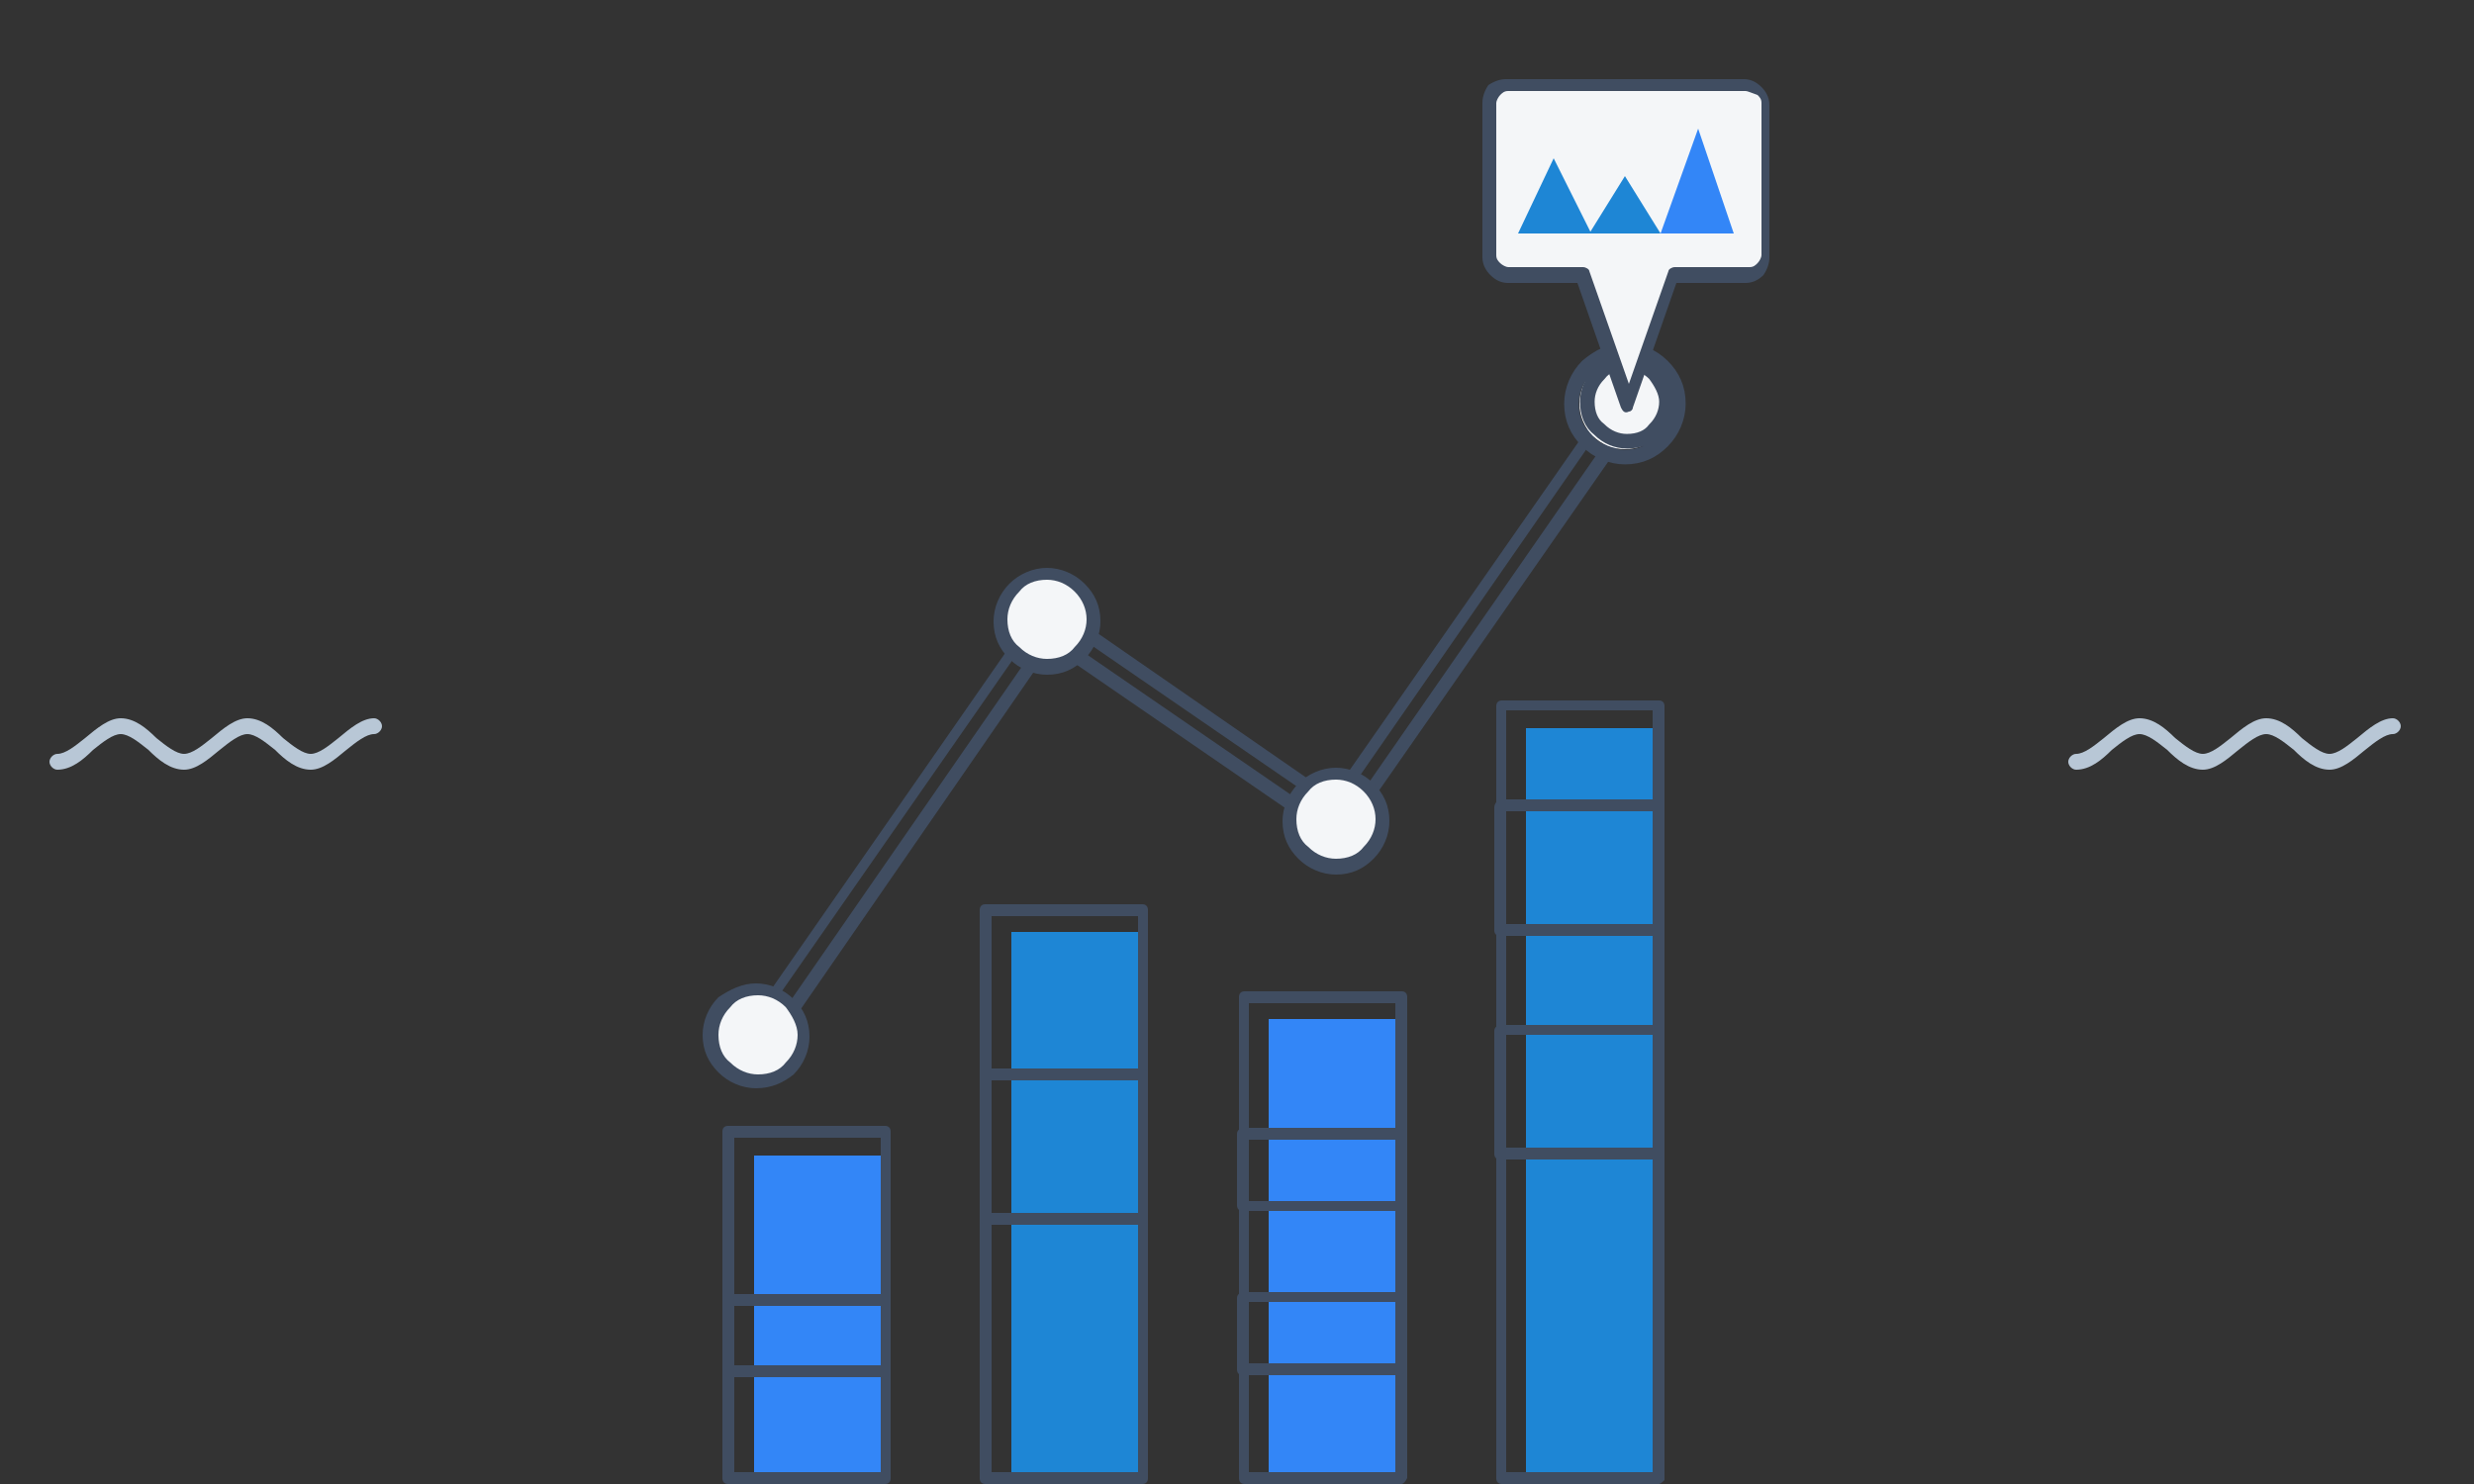 <?xml version="1.0" encoding="utf-8"?>
<!-- Generator: Adobe Illustrator 22.1.0, SVG Export Plug-In . SVG Version: 6.00 Build 0)  -->
<svg version="1.1" id="Layer_1" xmlns="http://www.w3.org/2000/svg" xmlns:xlink="http://www.w3.org/1999/xlink" x="0px" y="0px"
	 viewBox="0 0 125 75" style="enable-background:new 0 0 125 75;" xml:space="preserve">
<rect x="0" y="0" width="125" height="75" fill="#333333" stroke="none"/>
<style type="text/css">
	.st0{display:none;fill-rule:evenodd;clip-rule:evenodd;fill:#1E86D5;}
	.st1{display:none;fill-rule:evenodd;clip-rule:evenodd;fill:#404D61;}
	.st2{fill-rule:evenodd;clip-rule:evenodd;fill:#404D61;}
	.st3{fill-rule:evenodd;clip-rule:evenodd;fill:#F4F6F8;}
	.st4{fill-rule:evenodd;clip-rule:evenodd;fill:none;stroke:#404D61;stroke-width:0.739;stroke-miterlimit:10;}
	.st5{fill-rule:evenodd;clip-rule:evenodd;fill:#3386F7;}
	.st6{fill-rule:evenodd;clip-rule:evenodd;fill:#1E86D5;}
	.st7{fill-rule:evenodd;clip-rule:evenodd;fill:#B8C7D6;}
</style>
<rect x="32.1" y="58.2" class="st0" width="8.7" height="21.3"/>
<rect x="49" y="43.6" class="st0" width="8.7" height="35.9"/>
<rect x="65.9" y="49.3" class="st0" width="8.7" height="30.1"/>
<rect x="82.8" y="30.2" class="st0" width="8.7" height="49.3"/>
<path class="st1" d="M30.8,79.1h9.6v-22h-9.6V79.1L30.8,79.1z M40.7,79.8H30.4h0c-0.2,0-0.4-0.2-0.4-0.4V56.7v0
	c0-0.2,0.2-0.4,0.4-0.4h10.3h0c0.2,0,0.4,0.2,0.4,0.4v22.7v0C41.1,79.7,40.9,79.8,40.7,79.8z"/>
<path class="st1" d="M47.7,79.1h9.6V42.5h-9.6V79.1L47.7,79.1z M57.7,79.8H47.3h0c-0.2,0-0.4-0.2-0.4-0.4V42.1v0
	c0-0.2,0.2-0.4,0.4-0.4h10.3h0c0.2,0,0.4,0.2,0.4,0.4v37.4v0C58,79.7,57.9,79.8,57.7,79.8z"/>
<path class="st1" d="M64.6,79.1h9.6V48.2h-9.6V79.1L64.6,79.1z M74.6,79.8H64.3h0c-0.2,0-0.4-0.2-0.4-0.4V47.9v0
	c0-0.2,0.2-0.4,0.4-0.4h10.3h0c0.2,0,0.4,0.2,0.4,0.4v31.6v0C74.9,79.7,74.8,79.8,74.6,79.8z"/>
<path class="st1" d="M81.5,79.1h9.6V29h-9.6V79.1L81.5,79.1z M91.5,79.8H81.2h0c-0.2,0-0.4-0.2-0.4-0.4V28.7v0
	c0-0.2,0.2-0.4,0.4-0.4h10.3h0c0.2,0,0.4,0.2,0.4,0.4v50.8v0C91.8,79.7,91.7,79.8,91.5,79.8z"/>
<path class="st1" d="M47.3,52.6L47.3,52.6h10.3c0.2,0,0.4,0.2,0.4,0.4v0v9.4c0,0.2-0.2,0.4-0.4,0.4h0H47.3c-0.2,0-0.4-0.2-0.4-0.4v0
	v-9.4C47,52.7,47.1,52.6,47.3,52.6L47.3,52.6z M57.3,53.3h-9.6V62h9.6V53.3z"/>
<path class="st1" d="M64.2,56.4L64.2,56.4h10.3c0.2,0,0.4,0.2,0.4,0.4v0v4.7c0,0.2-0.2,0.4-0.4,0.4h0H64.2c-0.2,0-0.4-0.2-0.4-0.4v0
	v-4.7C63.9,56.6,64,56.4,64.2,56.4L64.2,56.4z M74.2,57.1h-9.6v4h9.6V57.1z"/>
<path class="st1" d="M81.2,34.9L81.2,34.9h10.3c0.2,0,0.4,0.2,0.4,0.4v0v8.1c0,0.2-0.2,0.4-0.4,0.4h0H81.2c-0.2,0-0.4-0.2-0.4-0.4v0
	v-8.1C80.8,35,81,34.9,81.2,34.9L81.2,34.9z M91.1,35.6h-9.6V43h9.6V35.6z"/>
<path class="st1" d="M81.2,49.6L81.2,49.6h10.3c0.2,0,0.4,0.2,0.4,0.4v0v8.1c0,0.2-0.2,0.4-0.4,0.4h0H81.2c-0.2,0-0.4-0.2-0.4-0.4v0
	V50C80.8,49.8,81,49.6,81.2,49.6L81.2,49.6z M91.1,50.4h-9.6v7.4h9.6V50.4z"/>
<g>
	<path class="st2" d="M67.3,40.2l14.5-20.8c0.1-0.1,0.3-0.2,0.4-0.1l1,0.7c0.1,0.1,0.2,0.3,0.1,0.4L67.9,42.5
		c-0.1,0.1-0.3,0.2-0.4,0.1l-14.4-9.9L38.8,53.4c-0.1,0.1-0.3,0.2-0.4,0.1l-1-0.7c-0.1-0.1-0.2-0.3-0.1-0.4l15.3-22
		c0.1-0.1,0.3-0.2,0.4-0.1L67.3,40.2L67.3,40.2z M82.1,19.9L67.6,40.8c-0.1,0.1-0.3,0.2-0.4,0.1l-14.4-9.9L37.9,52.4l0.5,0.4
		L52.8,32c0.1-0.1,0.3-0.2,0.4-0.1l14.4,9.9l15-21.6L82.1,19.9z"/>
	<circle class="st3" cx="38.2" cy="52.4" r="2.3"/>
	<path class="st2" d="M38.2,49.7c0.7,0,1.4,0.3,1.9,0.8l0,0l0,0l0,0c0.5,0.5,0.8,1.1,0.8,1.9c0,0.7-0.3,1.4-0.8,1.9l0,0l0,0l0,0
		C39.6,54.7,39,55,38.2,55c-0.7,0-1.4-0.3-1.9-0.8l0,0l0,0l0,0c-0.5-0.5-0.8-1.1-0.8-1.9c0-0.7,0.3-1.4,0.8-1.9l0,0l0,0l0,0
		C36.9,50,37.5,49.7,38.2,49.7L38.2,49.7z M39.7,50.9c-0.4-0.4-0.9-0.6-1.4-0.6c-0.6,0-1.1,0.2-1.4,0.6l0,0
		c-0.4,0.4-0.6,0.9-0.6,1.4c0,0.6,0.2,1.1,0.6,1.4l0,0c0.4,0.4,0.9,0.6,1.4,0.6c0.6,0,1.1-0.2,1.4-0.6l0,0c0.4-0.4,0.6-0.9,0.6-1.4
		C40.3,51.8,40,51.3,39.7,50.9L39.7,50.9z"/>
	<circle class="st3" cx="52.9" cy="31.3" r="2.3"/>
	<path class="st2" d="M52.9,28.7c0.7,0,1.4,0.3,1.9,0.8l0,0l0,0l0,0c0.5,0.5,0.8,1.1,0.8,1.9c0,0.7-0.3,1.4-0.8,1.9l0,0l0,0l0,0
		c-0.5,0.5-1.1,0.8-1.9,0.8c-0.7,0-1.4-0.3-1.9-0.8l0,0l0,0l0,0c-0.5-0.5-0.8-1.1-0.8-1.9c0-0.7,0.3-1.4,0.8-1.9l0,0l0,0l0,0
		C51.5,29,52.2,28.7,52.9,28.7L52.9,28.7z M54.3,29.9c-0.4-0.4-0.9-0.6-1.4-0.6c-0.6,0-1.1,0.2-1.4,0.6l0,0
		c-0.4,0.4-0.6,0.9-0.6,1.4c0,0.6,0.2,1.1,0.6,1.4l0,0c0.4,0.4,0.9,0.6,1.4,0.6c0.6,0,1.1-0.2,1.4-0.6l0,0c0.4-0.4,0.6-0.9,0.6-1.4
		C54.9,30.8,54.7,30.3,54.3,29.9L54.3,29.9z"/>
	<circle class="st3" cx="67.5" cy="41.5" r="2.3"/>
	<path class="st2" d="M67.5,38.8c0.7,0,1.4,0.3,1.9,0.8l0,0l0,0l0,0c0.5,0.5,0.8,1.1,0.8,1.9c0,0.7-0.3,1.4-0.8,1.9l0,0l0,0l0,0
		c-0.5,0.5-1.1,0.8-1.9,0.8c-0.7,0-1.4-0.3-1.9-0.8l0,0l0,0l0,0c-0.5-0.5-0.8-1.1-0.8-1.9c0-0.7,0.3-1.4,0.8-1.9l0,0l0,0l0,0
		C66.1,39.1,66.8,38.8,67.5,38.8L67.5,38.8z M68.9,40c-0.4-0.4-0.9-0.6-1.4-0.6c-0.6,0-1.1,0.2-1.4,0.6l0,0
		c-0.4,0.4-0.6,0.9-0.6,1.4c0,0.6,0.2,1.1,0.6,1.4l0,0c0.4,0.4,0.9,0.6,1.4,0.6c0.6,0,1.1-0.2,1.4-0.6l0,0c0.4-0.4,0.6-0.9,0.6-1.4
		C69.5,40.9,69.3,40.4,68.9,40L68.9,40z"/>
	<circle class="st3" cx="82.1" cy="20.4" r="2.3"/>
	<path class="st4" d="M82.1,17.7c0.7,0,1.4,0.3,1.9,0.8l0,0l0,0l0,0c0.5,0.5,0.8,1.1,0.8,1.9c0,0.7-0.3,1.4-0.8,1.9l0,0l0,0l0,0
		c-0.5,0.5-1.1,0.8-1.9,0.8c-0.7,0-1.4-0.3-1.9-0.8l0,0l0,0l0,0c-0.5-0.5-0.8-1.1-0.8-1.9c0-0.7,0.3-1.4,0.8-1.9l0,0l0,0l0,0
		C80.8,18,81.4,17.7,82.1,17.7L82.1,17.7z M83.6,18.9c-0.4-0.4-0.9-0.6-1.4-0.6c-0.6,0-1.1,0.2-1.4,0.6l0,0
		c-0.4,0.4-0.6,0.9-0.6,1.4c0,0.6,0.2,1.1,0.6,1.4l0,0c0.4,0.4,0.9,0.6,1.4,0.6c0.6,0,1.1-0.2,1.4-0.6l0,0c0.4-0.4,0.6-0.9,0.6-1.4
		C84.2,19.8,83.9,19.3,83.6,18.9L83.6,18.9z"/>
	<path class="st3" d="M88.2,4.3h-12c-0.5,0-0.9,0.4-0.9,0.9v7.7c0,0.5,0.4,0.9,0.9,0.9h3.8l2.2,6.5l2.2-6.5h3.8
		c0.5,0,0.9-0.4,0.9-0.9V5.2C89.1,4.7,88.7,4.3,88.2,4.3z"/>
	<path class="st2" d="M88.2,4.6h-12c-0.2,0-0.3,0.1-0.4,0.2l0,0c-0.1,0.1-0.2,0.3-0.2,0.4v7.7c0,0.2,0.1,0.3,0.2,0.4l0,0
		c0.1,0.1,0.3,0.2,0.4,0.2h3.8c0.1,0,0.3,0.1,0.3,0.2l2,5.7l2-5.7c0-0.1,0.2-0.2,0.3-0.2h0h3.8c0.2,0,0.3-0.1,0.4-0.2l0,0
		c0.1-0.1,0.2-0.3,0.2-0.4V5.2c0-0.2-0.1-0.3-0.2-0.4C88.5,4.7,88.3,4.6,88.2,4.6L88.2,4.6z M76.1,4h12c0.3,0,0.6,0.1,0.9,0.4
		c0.2,0.2,0.4,0.5,0.4,0.9v7.7c0,0.3-0.1,0.6-0.3,0.9l0,0c-0.2,0.2-0.5,0.4-0.9,0.4h-3.5l-2.2,6.3c0,0.1-0.1,0.2-0.2,0.2
		c-0.2,0.1-0.3,0-0.4-0.2l-2.2-6.3h-3.5c-0.3,0-0.6-0.1-0.9-0.4l0,0l0,0c-0.2-0.2-0.4-0.5-0.4-0.9V5.2c0-0.3,0.1-0.6,0.3-0.9l0,0
		C75.5,4.1,75.8,4,76.1,4z"/>
	<polygon class="st5" points="83.9,11.8 85.8,6.5 87.6,11.8 	"/>
	<polygon class="st6" points="80.3,11.8 82.1,8.9 83.9,11.8 	"/>
	<polygon class="st6" points="76.7,11.8 78.5,8 80.4,11.8 	"/>
</g>
<path class="st7" d="M2.9,38.9c-0.2,0-0.4-0.2-0.4-0.4s0.2-0.4,0.4-0.4c0.4,0,0.9-0.4,1.4-0.8c0.6-0.5,1.2-1,1.8-1
	c0.7,0,1.3,0.5,1.8,1c0.5,0.4,1,0.8,1.4,0.8c0.4,0,0.9-0.4,1.4-0.8l0,0c0.6-0.5,1.2-1,1.8-1c0.7,0,1.3,0.5,1.8,1
	c0.5,0.4,1,0.8,1.4,0.8c0.4,0,0.9-0.4,1.4-0.8c0.6-0.5,1.2-1,1.8-1c0.2,0,0.4,0.2,0.4,0.4s-0.2,0.4-0.4,0.4c-0.4,0-0.9,0.4-1.4,0.8
	c-0.6,0.5-1.2,1-1.8,1c-0.7,0-1.3-0.5-1.8-1c-0.5-0.4-1-0.8-1.4-0.8c-0.4,0-0.9,0.4-1.4,0.8l0,0c-0.6,0.5-1.2,1-1.8,1
	c-0.7,0-1.3-0.5-1.8-1c-0.5-0.4-1-0.8-1.4-0.8c-0.4,0-0.9,0.4-1.4,0.8C4.2,38.4,3.6,38.9,2.9,38.9z"/>
<path class="st7" d="M104.9,38.9c-0.2,0-0.4-0.2-0.4-0.4s0.2-0.4,0.4-0.4c0.4,0,0.9-0.4,1.4-0.8c0.6-0.5,1.2-1,1.8-1
	c0.7,0,1.3,0.5,1.8,1c0.5,0.4,1,0.8,1.4,0.8c0.4,0,0.9-0.4,1.4-0.8l0,0c0.6-0.5,1.2-1,1.8-1c0.7,0,1.3,0.5,1.8,1
	c0.5,0.4,1,0.8,1.4,0.8c0.4,0,0.9-0.4,1.4-0.8c0.6-0.5,1.2-1,1.8-1c0.2,0,0.4,0.2,0.4,0.4s-0.2,0.4-0.4,0.4c-0.4,0-0.9,0.4-1.4,0.8
	c-0.6,0.5-1.2,1-1.8,1c-0.7,0-1.3-0.5-1.8-1c-0.5-0.4-1-0.8-1.4-0.8c-0.4,0-0.9,0.4-1.4,0.8l0,0c-0.6,0.5-1.2,1-1.8,1
	c-0.7,0-1.3-0.5-1.8-1c-0.5-0.4-1-0.8-1.4-0.8c-0.4,0-0.9,0.4-1.4,0.8C106.2,38.4,105.6,38.9,104.9,38.9z"/>
<rect x="38.1" y="58.4" class="st5" width="6.7" height="16.4"/>
<rect x="51.1" y="47.1" class="st6" width="6.7" height="27.6"/>
<rect x="64.1" y="51.5" class="st5" width="6.7" height="23.2"/>
<rect x="77.1" y="36.8" class="st6" width="6.7" height="37.9"/>
<path class="st2" d="M37.1,74.4h7.4V57.5h-7.4V74.4L37.1,74.4z M44.7,75h-7.9h0c-0.2,0-0.3-0.1-0.3-0.3V57.2v0
	c0-0.2,0.1-0.3,0.3-0.3h7.9h0c0.2,0,0.3,0.1,0.3,0.3v17.5v0C45,74.9,44.9,75,44.7,75z"/>
<path class="st2" d="M50.1,74.4h7.4V46.3h-7.4V74.4L50.1,74.4z M57.7,75h-7.9h0c-0.2,0-0.3-0.1-0.3-0.3V46v0c0-0.2,0.1-0.3,0.3-0.3
	h7.9h0c0.2,0,0.3,0.1,0.3,0.3v28.7v0C58,74.9,57.9,75,57.7,75z"/>
<path class="st2" d="M63.1,74.4h7.4V50.7h-7.4V74.4L63.1,74.4z M70.8,75h-7.9h0c-0.2,0-0.3-0.1-0.3-0.3V50.4v0
	c0-0.2,0.1-0.3,0.3-0.3h7.9h0c0.2,0,0.3,0.1,0.3,0.3v24.3v0C71,74.9,70.9,75,70.8,75z"/>
<path class="st2" d="M76.1,74.4h7.4V35.9h-7.4V74.4L76.1,74.4z M83.8,75h-7.9h0c-0.2,0-0.3-0.1-0.3-0.3V35.7v0
	c0-0.2,0.1-0.3,0.3-0.3h7.9h0c0.2,0,0.3,0.1,0.3,0.3v39.1v0C84,74.9,83.9,75,83.8,75z"/>
<path class="st2" d="M49.8,54L49.8,54h7.9c0.2,0,0.3,0.1,0.3,0.3v0v7.3c0,0.2-0.1,0.3-0.3,0.3h0h-7.9c-0.2,0-0.3-0.1-0.3-0.3v0v-7.3
	C49.5,54.2,49.6,54,49.8,54L49.8,54z M57.5,54.6h-7.4v6.7h7.4V54.6z"/>
<path class="st2" d="M62.8,65.3L62.8,65.3h7.9c0.2,0,0.3,0.1,0.3,0.3v0v3.6c0,0.2-0.1,0.3-0.3,0.3h0h-7.9c-0.2,0-0.3-0.1-0.3-0.3v0
	v-3.6C62.5,65.4,62.7,65.3,62.8,65.3L62.8,65.3z M70.5,65.8h-7.4v3.1h7.4V65.8z"/>
<path class="st2" d="M62.8,57L62.8,57h7.9c0.2,0,0.3,0.1,0.3,0.3v0v3.6c0,0.2-0.1,0.3-0.3,0.3h0h-7.9c-0.2,0-0.3-0.1-0.3-0.3v0v-3.6
	C62.5,57.1,62.7,57,62.8,57L62.8,57z M70.5,57.6h-7.4v3.1h7.4V57.6z"/>
<path class="st2" d="M75.8,40.4L75.8,40.4h7.9c0.2,0,0.3,0.1,0.3,0.3v0V47c0,0.2-0.1,0.3-0.3,0.3h0h-7.9c-0.2,0-0.3-0.1-0.3-0.3v0
	v-6.2C75.5,40.6,75.7,40.4,75.8,40.4L75.8,40.4z M83.5,41h-7.4v5.7h7.4V41z"/>
<path class="st2" d="M75.8,51.8L75.8,51.8h7.9c0.2,0,0.3,0.1,0.3,0.3v0v6.2c0,0.2-0.1,0.3-0.3,0.3h0h-7.9c-0.2,0-0.3-0.1-0.3-0.3v0
	v-6.2C75.5,51.9,75.7,51.8,75.8,51.8L75.8,51.8z M83.5,52.3h-7.4V58h7.4V52.3z"/>
<path class="st2" d="M36.8,65.4L36.8,65.4h7.9c0.2,0,0.3,0.1,0.3,0.3v0v3.6c0,0.2-0.1,0.3-0.3,0.3h0h-7.9c-0.2,0-0.3-0.1-0.3-0.3v0
	v-3.6C36.5,65.5,36.6,65.4,36.8,65.4L36.8,65.4z M44.5,66h-7.4V69h7.4V66z"/>
</svg>
